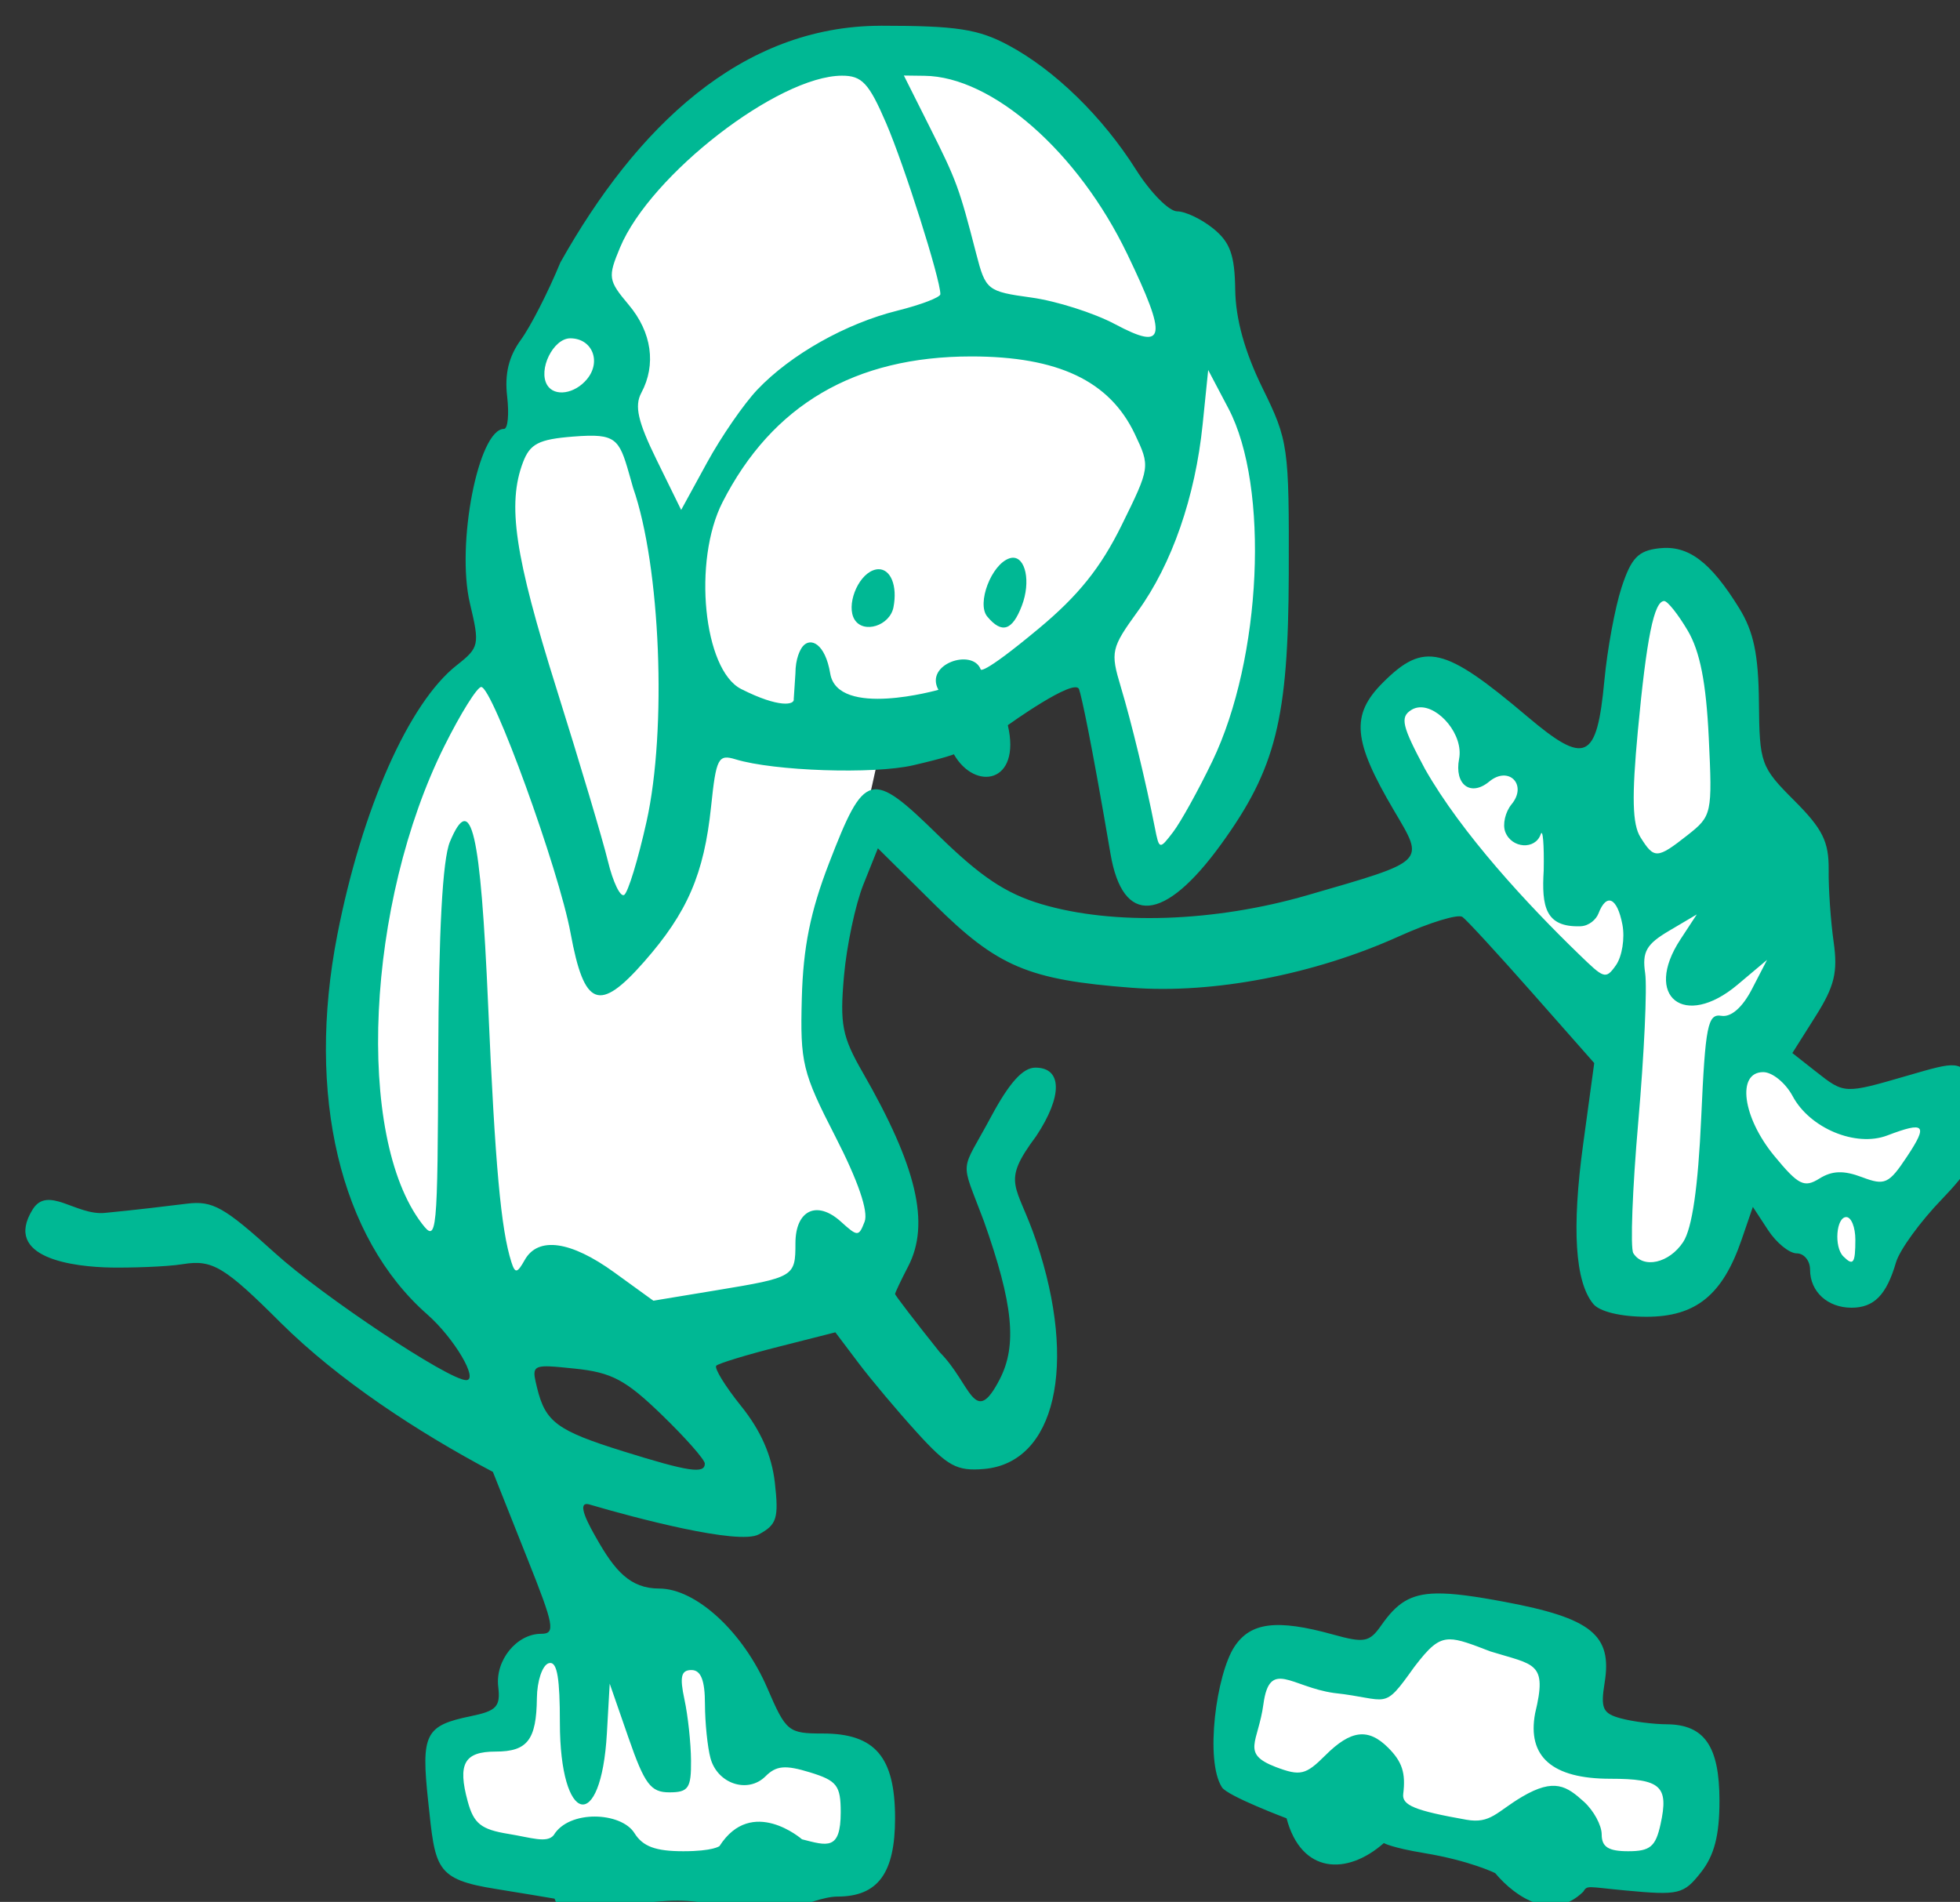 <?xml version="1.0" ?><svg height="185.368mm" viewBox="0 0 191.033 185.368" width="191.033mm" xmlns="http://www.w3.org/2000/svg">
    <rect x="0" y="0" width="191.033" height="185.368" fill="#333333" stroke="none"/>
    <path d="m 6253.367,6034.893 c -19.14,0.127 -40.195,5.199 -60.715,15.709 -43.776,22.422 -54.855,72.617 -54.855,72.617 0,-10e-5 -11.025,8.803 -17.24,18.385 -6.215,9.582 -0.973,25.049 -0.973,25.049 0,0 -9.35,16.683 -12.16,25.535 -2.81,8.852 1.297,54.719 1.297,54.719 0,10e-5 -20.646,24.856 -30.482,42.998 -9.836,18.142 -30.644,83.853 -23.51,137.647 7.134,53.794 41.398,71.792 72.258,77.482 30.86,5.691 68.692,-1.751 103.551,-14.543 34.859,-12.792 15.672,-46.206 -0.109,-70.623 -15.781,-24.416 -1.567,-52.823 5.783,-80.449 7.35,-27.627 11.893,-50.391 11.893,-50.391 0,0 25.563,-7.295 37.453,-12.938 11.89,-5.642 37.668,-22.764 37.668,-22.764 0,0 18.971,83.513 25.727,86.285 6.756,2.772 21.238,-10.505 36.047,-52.383 14.808,-41.877 8.215,-104.232 -0.162,-124.272 -8.377,-20.039 -52.477,-87.89 -77.338,-110.166 -13.207,-11.834 -32.439,-18.042 -54.131,-17.898 z m 277.188,190.42 c -0.895,0.061 -1.512,0.394 -1.762,1.051 -2,5.253 -14.213,87.744 -14.213,87.744 0,0 -42.967,-36.77 -52.478,-46.4 0,0 -11.349,-8.902 -21.996,1.068 -10.647,9.971 -7.783,22.618 2.594,39.836 10.377,17.218 73.988,81.908 73.988,81.908 0,0 -3.352,64.883 -3.568,77.481 -0.216,12.597 2.217,19.941 23.727,20.768 21.51,0.827 21.023,-52.432 21.023,-52.432 l 27.348,28.453 c 0,0 7.187,23.348 16.807,24.369 9.62,1.021 13.998,-20.525 13.998,-20.525 0,0 10.755,-16.587 18.754,-24.32 7.999,-7.734 9.944,-23.152 0.324,-23.25 -9.62,-0.097 -24.914,6.373 -36.264,4.232 -11.349,-2.14 -29.4,-25.098 -29.4,-25.098 0,0 12.052,-19.601 13.781,-30.885 1.729,-11.284 -16.754,-20.137 -16.754,-20.137 0,0 -4.324,-92.51 -7.242,-102.578 -2.554,-8.81 -22.404,-21.715 -28.666,-21.285 z m -80.008,385.047 -17.836,19.553 -43.938,-9.824 -11.783,46.158 32.645,13.764 128.086,25.146 8.107,-41.732 -41.291,-7.49 -2.594,-35.068 z m -265.41,9.238 -67.988,1.217 -4.432,29.619 -22.158,6.908 3.08,41.975 145.812,3.988 -0.863,-41.926 -40.912,-5.059 z" fill="#FFFFFF" transform="translate(-110.194,37.745) translate(492.727,-1072.098) matrix(0.265,0,0,0.265,-1952.421,-559.682)"/>
    <path d="m 6248.115,6024.699 c -51.559,0.03 -90.089,37.57 -117.898,87.035 -4.431,10.774 -10.963,23.575 -14.52,28.445 -4.471,6.133 -6.034,12.539 -5.066,20.826 0.768,6.582 0.251,11.967 -1.149,11.967 -9.407,0 -17.697,42.495 -12.527,64.219 3.629,15.252 3.428,16.184 -4.899,22.734 -17.582,13.829 -34.822,52.764 -43.881,99.098 -11.498,58.806 0.961,111.434 33.053,139.611 9.883,8.678 19.075,24.195 14.33,24.195 -6.402,0 -52.692,-30.764 -70.299,-46.721 -18.812,-17.047 -22.97,-19.369 -32.537,-18.162 -6.032,0.761 -19.579,2.388 -30.127,3.385 -10.474,0.99 -20.916,-10.212 -26.459,-1.309 -11.213,18.014 15.242,21.185 28.998,21.4 6.302,0.099 19.854,-0.215 26.254,-1.254 10.854,-1.76 15.313,0.934 36.147,21.744 20.951,20.727 49.632,39.724 77.861,54.674 l 12.742,32.051 c 9.805,24.559 10.337,27.488 5.004,27.488 -8.999,0 -16.934,9.762 -15.791,19.428 0.872,7.364 -0.573,8.918 -10.121,10.883 -16.755,3.449 -18.297,6.522 -15.656,31.184 2.656,24.794 2.372,28.802 25.174,32.393 7.066,1.113 21.318,3.525 21.318,3.525 4.799,12.578 16.618,9.261 29.395,1.902 12.562,-1.354 19.489,-1.993 31.072,0.699 4.46,12.415 27.261,12.033 30.436,-0.059 0,0 8.144,-3.309 13.113,-3.309 14.914,0 21.223,-8.572 21.223,-28.838 0,-22.52 -7.352,-31.137 -26.564,-31.137 -12.707,0 -13.52,-0.666 -20.412,-16.686 -8.881,-20.646 -26.236,-36.627 -39.772,-36.627 -10.717,0 -16.37,-6.572 -23.207,-18.715 -1.971,-3.5 -8.001,-13.842 -2.406,-12.193 16.662,4.912 54.754,14.998 62.225,11 6.644,-3.557 7.4,-5.963 5.936,-18.953 -1.132,-10.048 -5.155,-19.21 -12.393,-28.215 -5.893,-7.333 -10.02,-14.029 -9.16,-14.889 0.856,-0.856 11.061,-3.968 22.678,-6.916 l 21.119,-5.359 8.48,11.244 c 4.663,6.184 14.361,17.717 21.551,25.629 11.284,12.416 14.658,14.244 24.658,13.385 26.214,-2.261 34.493,-38.199 19.256,-83.59 -7.228,-21.533 -13.309,-21.094 -0.055,-38.865 9.728,-14.693 9.59,-25.15 -0.328,-25.15 -4.604,0 -9.581,5.527 -16.348,18.154 -11.426,21.323 -11.421,14.711 -2.59,38.318 10.785,30.456 12.301,45.625 5.814,58.17 -9.35,18.079 -10.489,1.693 -22.004,-9.918 -9.061,-11.335 -16.473,-20.997 -16.473,-21.469 0,-0.473 2.168,-5.042 4.818,-10.15 8.138,-15.685 3.195,-36.728 -16.779,-71.439 -7.506,-13.05 -8.396,-17.63 -6.836,-35.322 0.985,-11.181 4.195,-26.333 7.133,-33.674 l 5.34,-13.346 20.654,20.467 c 23.355,23.143 34.599,27.915 72.647,30.83 30.044,2.303 67.206,-4.846 98.381,-18.926 11.233,-5.075 21.729,-8.277 23.322,-7.117 1.595,1.159 13.152,13.726 25.684,27.926 l 22.783,25.817 -4.08,29.869 c -4.231,30.962 -2.979,50.643 3.74,58.738 2.346,2.827 10.148,4.701 19.572,4.701 18.089,0 27.961,-7.979 34.92,-28.221 l 4.191,-12.189 5.598,8.543 c 3.079,4.699 7.813,8.543 10.52,8.543 2.707,0 4.92,2.7 4.92,5.998 0,8.09 6.434,13.994 15.252,13.994 8.267,0 12.855,-4.676 16.348,-16.66 1.336,-4.582 8.982,-15.094 16.992,-23.361 17.432,-17.991 21.37,-31.771 12.287,-42.988 -6.278,-7.753 -6.401,-7.765 -24.943,-2.375 -23.397,6.802 -23.274,6.808 -33.746,-1.43 l -8.705,-6.848 8.566,-13.568 c 6.941,-10.994 8.196,-16.175 6.619,-27.305 -1.071,-7.555 -1.921,-19.469 -1.826,-26.475 0.098,-10.409 -2.217,-15.075 -12.662,-25.52 -12.313,-12.317 -12.784,-13.624 -12.992,-36.066 -0.161,-17.619 -1.928,-26.057 -7.254,-34.676 -10.592,-17.139 -18.768,-23.254 -29.451,-22.031 -7.722,0.884 -10.258,3.529 -13.818,14.412 -2.398,7.33 -5.237,22.693 -6.311,34.143 -2.766,29.508 -6.921,31.453 -28.389,13.291 -30.547,-25.84 -37.953,-27.576 -53.088,-12.441 -11.888,11.887 -11.065,21.343 4.104,47.066 11.341,19.235 12.264,18.335 -31.861,31.121 -34.156,9.898 -71.337,11.148 -97.801,3.289 -13.112,-3.894 -22.358,-10.065 -37.978,-25.35 -24.809,-24.276 -27.044,-23.702 -40.182,10.336 -6.844,17.73 -9.496,30.908 -9.996,49.639 -0.632,23.75 0.215,27.24 12.346,50.869 8.316,16.199 12.207,27.506 10.76,31.275 -2.162,5.586 -2.56,5.588 -8.734,0 -8.826,-7.988 -16.715,-4.224 -16.715,7.979 0,12.276 -0.44,12.538 -28.959,17.248 l -23.303,3.85 -14.352,-10.398 c -16.06,-11.633 -28.056,-13.295 -32.957,-4.566 -2.75,4.897 -3.53,5.029 -4.879,0.83 -3.862,-12.018 -6.009,-35.681 -8.562,-94.356 -2.805,-64.447 -6.227,-79.105 -14.07,-60.289 -2.701,6.479 -4.127,32.683 -4.289,78.822 -0.232,66.085 -0.494,68.791 -5.977,61.643 -24.578,-32.046 -20.539,-117.988 8.262,-175.742 5.94,-11.912 12.024,-21.658 13.52,-21.658 4.185,0 28.551,67.119 32.863,90.527 5.017,27.227 10.5,29.357 27.062,10.514 15.924,-18.115 22.022,-32.244 24.611,-57.022 1.874,-17.925 2.624,-19.367 9.039,-17.406 14.117,4.314 50.722,5.543 65.242,2.189 12.292,-2.839 15.023,-4.053 15.023,-4.053 7.808,13.645 24.851,10.692 19.84,-10.705 0,0 24.588,-17.668 26.199,-13.225 0.893,2.462 4.469,18.876 11.553,60.484 4.543,26.686 19.793,25.388 40.693,-3.465 20.143,-27.805 24.726,-46.12 24.885,-99.488 0.142,-46.871 -0.146,-48.912 -9.662,-68.307 -6.543,-13.335 -9.882,-25.369 -10.033,-36.143 -0.176,-12.771 -1.863,-17.478 -8.053,-22.49 -4.306,-3.487 -10.287,-6.342 -13.291,-6.346 -3.004,0 -9.825,-6.91 -15.156,-15.348 -12.317,-19.496 -29.924,-36.66 -46.949,-45.766 -11.068,-5.919 -19.011,-7.158 -46.844,-7.158 z m 8.43,18.309 7.545,0.096 c 24.935,0.242 56.537,27.985 74.561,65.457 v -0.019 c 15.008,31.202 14.21,35.844 -4.451,25.908 -7.738,-4.12 -21.585,-8.525 -30.773,-9.789 -16.217,-2.23 -16.809,-2.703 -20.281,-16.152 -6.266,-24.279 -7.199,-26.819 -16.99,-46.342 z m -22.805,0.055 c 7.392,-0.027 9.925,2.687 16.289,17.459 6.694,15.534 19.939,57.322 19.939,62.902 0,1.163 -7.122,3.89 -15.826,6.061 -19.023,4.744 -39.224,16.144 -51.494,29.059 -4.957,5.217 -13.289,17.301 -18.514,26.855 l -9.498,17.373 -9.016,-18.379 c -6.903,-14.075 -8.224,-19.855 -5.644,-24.676 5.556,-10.38 3.848,-22.312 -4.637,-32.395 -7.561,-8.986 -7.736,-10.158 -3.174,-21.082 11.16,-26.719 58.124,-63.083 81.574,-63.178 z m -99.889,96.594 c 8.057,0 11.536,8.529 6.135,15.037 -4.501,5.423 -11.917,6.541 -14.6,2.201 -3.495,-5.654 2.193,-17.238 8.465,-17.238 z m 147.486,6.664 c 31.894,0 50.876,8.999 60.139,28.518 5.697,12.006 5.666,12.229 -4.816,33.522 -7.7,15.641 -15.936,25.916 -30.465,38.008 -21.69,18.051 -21.412,15.006 -21.412,15.006 -3.031,-7.793 -20.774,-1.926 -15.527,7.562 0,0 -37.041,10.518 -39.797,-5.996 -1.844,-11.05 -7.232,-13.435 -10.096,-9.996 -0.952,1.143 -2.705,4.498 -2.705,9.996 l -0.617,9.385 c 0.433,2.103 -5.183,3.477 -19.332,-3.682 -13.867,-7.017 -17.875,-47.12 -6.867,-68.699 18.265,-35.802 48.664,-53.619 91.496,-53.623 z m 87.135,4.998 7.439,14.119 c 15.169,28.795 12.275,92.019 -5.941,129.82 -5.123,10.63 -11.606,22.326 -14.404,25.988 -5.003,6.549 -5.115,6.522 -6.723,-1.666 -3.307,-16.832 -8.588,-38.667 -12.533,-51.803 -3.847,-12.809 -3.532,-14.203 6.266,-27.729 12.559,-17.337 21.134,-42.045 23.857,-68.738 z m -227.92,24.164 c 11.729,-0.234 11.942,3.539 16.396,19.131 10.09,28.869 12.511,88.821 4.957,122.773 -3.107,13.964 -6.815,26.11 -8.238,26.988 -1.423,0.879 -4.113,-4.714 -5.977,-12.43 -1.864,-7.716 -10.347,-36.181 -18.855,-63.256 -15.442,-49.143 -18.237,-68.014 -12.355,-83.483 2.565,-6.746 5.799,-8.407 18.295,-9.4 2.192,-0.174 4.102,-0.291 5.777,-0.324 z m 155.842,44.885 c -0.325,0.027 -0.664,0.096 -1.014,0.211 -6.641,2.188 -12.145,16.614 -8.168,21.406 5.348,6.443 9.223,5.224 12.732,-4.006 3.37,-8.864 1.326,-18.02 -3.551,-17.611 z m -49.164,4.213 c -0.631,0.01 -1.299,0.138 -1.998,0.406 -5.886,2.259 -9.95,13.052 -6.82,18.115 3.303,5.344 12.997,2.261 14.309,-4.551 1.532,-7.96 -1.071,-14.018 -5.49,-13.971 z m 288.967,11.703 c 1.223,0 5.104,4.873 8.621,10.828 4.541,7.686 6.793,19.127 7.764,39.441 1.338,27.96 1.159,28.779 -7.793,35.82 v 0 c -11.199,8.805 -12.292,8.855 -17.338,0.775 -2.986,-4.78 -3.227,-14.813 -0.945,-39.15 3.207,-34.214 5.949,-47.719 9.691,-47.719 z m -90.09,39.103 c 7.196,-0.534 16.334,10.132 14.65,18.938 -1.812,9.478 4.236,14.04 11.082,8.357 7.176,-5.956 14.164,1.194 8.195,8.385 -2.296,2.803 -3.358,7.364 -2.295,10.137 2.338,6.094 11.018,6.678 13.024,0.879 0.789,-2.29 1.293,3.699 1.111,13.307 -0.798,13.173 0.537,20.969 13.551,20.506 3.141,-0.112 5.756,-2.531 6.572,-4.658 2.97,-7.74 6.915,-5.924 8.824,4.062 0.953,4.983 -0.119,11.702 -2.381,14.932 -3.812,5.442 -4.465,4.806 -13.629,-4.062 -18.834,-18.225 -43.044,-44.291 -56.582,-68.072 -8.501,-15.863 -9.257,-19.119 -5.051,-21.756 0.912,-0.571 1.9,-0.877 2.928,-0.953 z m 102.068,76.16 -6.029,9.205 c -13.776,21.024 1.454,33.105 21,16.658 l 10.877,-9.152 -5.564,10.76 c -3.502,6.771 -7.673,10.41 -11.252,9.814 -5.007,-0.832 -5.89,3.641 -7.398,37.373 -1.149,25.675 -3.337,40.791 -6.633,45.814 -5.123,7.807 -14.73,9.958 -18.346,4.107 -1.152,-1.863 -0.327,-23.643 1.834,-48.402 2.159,-24.759 3.3,-49.318 2.525,-54.574 -1.154,-7.857 0.413,-10.63 8.793,-15.58 z m 24.439,58 c 3.356,0 8.228,3.98 10.828,8.844 6.317,11.817 23.227,18.848 34.773,14.457 13.894,-5.282 15.093,-4.008 7.287,7.748 -6.706,10.1 -8.142,10.758 -16.576,7.574 v 0 c -6.726,-2.542 -10.979,-2.4 -15.652,0.519 -5.595,3.494 -7.722,2.427 -16.59,-8.332 -11.724,-14.223 -13.915,-30.812 -4.07,-30.812 z m 30.551,53.31 c 1.833,0 3.332,3.748 3.332,8.33 0,8.723 -0.77,9.783 -4.443,6.109 -3.456,-3.457 -2.611,-14.44 1.111,-14.44 z m -476.801,54.924 c 2.224,0.093 5.228,0.403 9.227,0.818 13.509,1.405 18.632,4.132 31.918,16.988 8.705,8.424 15.828,16.496 15.828,17.939 0,3.885 -5.967,2.988 -29.988,-4.512 -24.342,-7.601 -28.624,-10.751 -31.699,-23.307 -1.604,-6.547 -1.957,-8.208 4.715,-7.928 z m 326.137,83.506 c -9.982,0.174 -14.761,3.713 -20.416,11.787 -4.305,6.146 -6.211,6.504 -17.664,3.324 -20.659,-5.736 -30.399,-4.535 -36.305,4.479 -6.638,10.127 -10.947,41.824 -4.576,51.721 2.079,3.229 23.758,11.393 23.758,11.393 5.445,20.494 22.226,21.061 35.775,9.102 0,0 2.844,1.692 14.85,3.682 16.902,2.801 26.102,7.363 26.102,7.363 7.756,9.235 21.191,17.773 32.379,6.863 1.554,-2.513 1.421,-1.797 15.465,-0.486 19.808,1.85 21.461,1.453 27.855,-6.676 4.897,-6.226 6.797,-13.571 6.797,-26.279 0,-20.07 -5.522,-28.062 -19.396,-28.156 -4.909,-0.024 -12.459,-0.992 -16.779,-2.148 -6.782,-1.814 -7.61,-3.622 -6.057,-13.189 2.841,-17.509 -4.874,-23.724 -36.887,-29.709 -11.049,-2.066 -18.911,-3.173 -24.9,-3.068 z m 4.814,16.881 c 3.49,-0.011 7.859,1.72 14.996,4.453 16.288,5.038 20.994,3.874 16.404,22.732 -2.979,15.98 6.318,24.086 27.621,24.086 18.644,0 21.597,2.667 18.506,16.742 -1.81,8.238 -3.824,9.914 -11.91,9.914 -7.237,0 -9.73,-1.576 -9.73,-6.148 0,-3.381 -2.942,-8.81 -6.539,-12.065 -6.281,-5.684 -10.824,-8.851 -22.744,-1.818 -9.346,5.514 -11.543,10.025 -20.484,8.445 -18.915,-3.343 -23.748,-5.315 -23.229,-9.492 0.954,-7.727 -0.391,-11.85 -5.543,-17.002 -7.328,-7.328 -13.756,-6.537 -23.137,2.844 -7.194,7.194 -9.187,7.658 -18.205,4.254 -12.955,-4.973 -6.454,-8.954 -4.537,-23.121 2.266,-16.747 10.219,-6.335 25.889,-4.109 20.478,2.194 17.833,6.934 29.51,-9.453 5.608,-7.353 8.645,-10.248 13.133,-10.262 z m -330.902,8.688 c 2.647,-0.153 3.613,5.897 3.613,21.908 0,37.728 15.181,41.167 17.291,3.918 l 1.035,-18.227 6.939,19.992 c 5.904,17.004 8.146,19.992 14.994,19.992 6.997,0 8.069,-1.53 7.975,-11.662 -0.043,-6.414 -1.131,-16.534 -2.416,-22.49 -1.808,-8.38 -1.224,-10.83 2.578,-10.83 3.449,0 4.959,3.726 4.959,12.496 0.026,6.872 0.936,15.819 2.025,19.881 2.542,9.485 13.769,13.19 20.268,6.691 3.924,-3.924 7.259,-4.222 16.287,-1.451 9.977,3.062 11.355,4.845 11.355,14.693 0,14.184 -5.014,12.299 -14.242,9.941 0,0 -18.441,-16.086 -30.344,2.496 0,0 -2.311,1.893 -13.312,1.893 -10.195,0 -14.891,-1.741 -17.965,-6.664 -4.882,-7.817 -24.088,-8.677 -29.715,0.771 -2.511,3.029 -8.313,0.872 -16.613,-0.477 -10.095,-1.642 -12.769,-3.776 -15.002,-11.975 -3.769,-13.833 -1.257,-18.309 10.275,-18.309 11.698,0 15.002,-4.292 15.172,-19.701 0.068,-6.26 1.999,-12.012 4.289,-12.777 0.192,-0.064 0.376,-0.101 0.553,-0.111 z" fill="#00B894" transform="translate(-110.194,37.745) translate(492.727,-1072.098) matrix(0.265,0,0,0.265,-1952.421,-559.682)"/>
</svg>